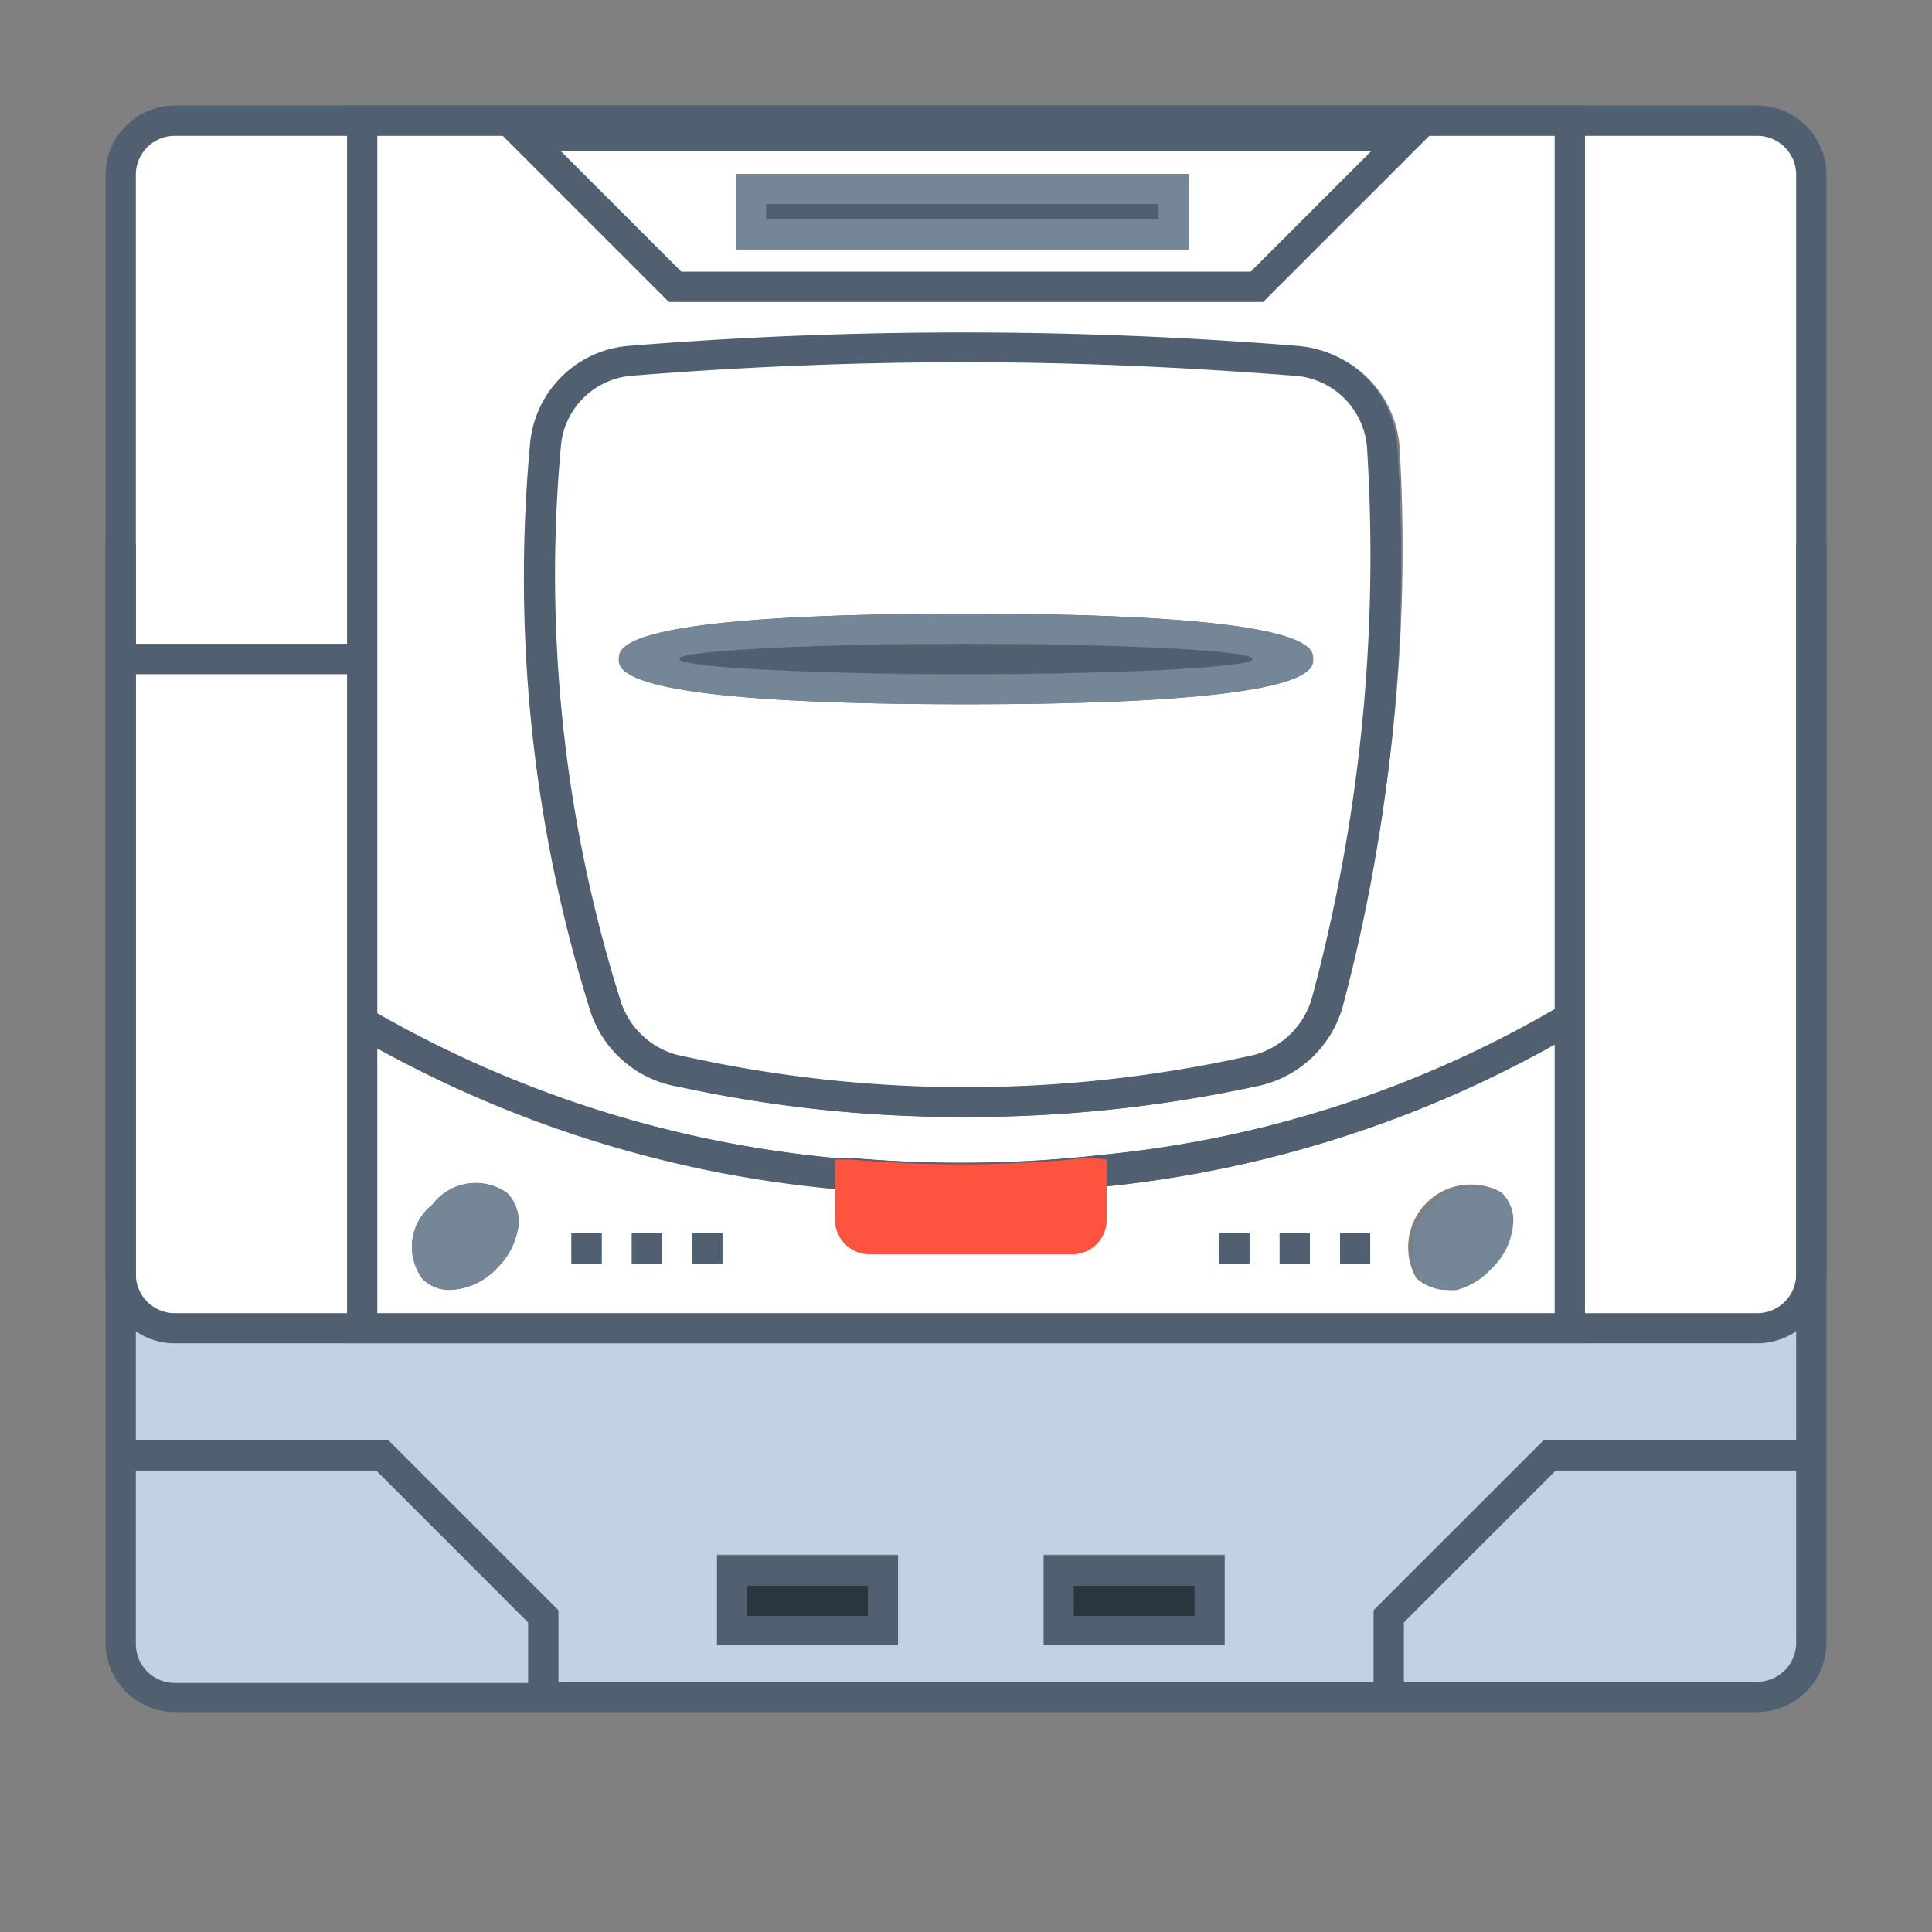 <svg id="fi_13587642" viewBox="0 0 64 64" xmlns="http://www.w3.org/2000/svg" data-name="Layer 2"><rect x="0" y="0" width="64" height="64" fill="#808080" stroke="none"/><g fill="#506070"><path d="m58.21 3.5h-52.42a2.3 2.3 0 0 0 -2.29 2.29v36.42a2.29 2.29 0 0 0 2.29 2.29h52.42a2.29 2.29 0 0 0 2.29-2.29v-36.42a2.3 2.3 0 0 0 -2.29-2.29zm1.29 38.71a1.29 1.29 0 0 1 -1.29 1.29h-52.42a1.29 1.29 0 0 1 -1.29-1.29v-36.42a1.29 1.29 0 0 1 1.29-1.29h52.42a1.29 1.29 0 0 1 1.29 1.29z"></path><path d="m60.5 18v36.42a2.3 2.3 0 0 1 -2.29 2.29h-52.42a2.3 2.3 0 0 1 -2.29-2.29v-36.42h1v36.42a1.29 1.29 0 0 0 1.29 1.29h52.42a1.29 1.29 0 0 0 1.29-1.29v-36.42z"></path><path d="m11.5 3.5v41h41v-41zm40 40h-39v-39h39z"></path><path d="m46.29 14.88a3.59 3.59 0 0 0 -3.29-3.42 138.4 138.4 0 0 0 -22.21 0 3.57 3.57 0 0 0 -3.23 3.23 48 48 0 0 0 2 18.82 3.69 3.69 0 0 0 2.92 2.49 43.89 43.89 0 0 0 9.52 1 45 45 0 0 0 9.55-1 3.73 3.73 0 0 0 2.92-2.62 57.46 57.46 0 0 0 1.82-18.5zm-2.84 18.21a2.74 2.74 0 0 1 -2.16 1.91 43.17 43.17 0 0 1 -18.59 0 2.69 2.69 0 0 1 -2.11-1.76 46.92 46.92 0 0 1 -2-18.43 2.56 2.56 0 0 1 2.32-2.34c3.69-.3 7.4-.47 11.09-.47s7.31.15 10.94.44a2.58 2.58 0 0 1 2.33 2.47 56.3 56.3 0 0 1 -1.82 18.18z"></path><path d="m52.26 34.15-.76.45a38.39 38.39 0 0 1 -14.84 4.7l-.45.05h-.55c-.6.06-1.23.1-1.86.13s-1.28 0-1.92 0-1.05 0-1.57 0h-.09q-.79 0-1.56-.09h-.54-.46a38.57 38.57 0 0 1 -15.16-4.66l-.76-.44.52-.86.24.14a37.58 37.58 0 0 0 15.16 4.79h.55a41.71 41.71 0 0 0 7.9-.06l.55-.06a36.9 36.9 0 0 0 14.84-4.81l.24-.14z"></path><path d="m32 20.33c-11.5 0-11.5 1.13-11.5 1.5s0 1.5 11.5 1.5 11.5-1.13 11.5-1.5 0-1.5-11.5-1.5zm0 2a69.86 69.86 0 0 1 -9.5-.5 71.6 71.6 0 0 1 9.5-.5 71.6 71.6 0 0 1 9.5.5 69.86 69.86 0 0 1 -9.5.5z"></path><path d="m36.11 38.35a41.71 41.71 0 0 1 -7.9.06h-.55v2a1.14 1.14 0 0 0 1.13 1.14h6.73a1.14 1.14 0 0 0 1.14-1.14v-2zm-.45 2a.15.15 0 0 1 -.14.14h-6.73a.13.13 0 0 1 -.13-.14v-.86q.77.06 1.56.09h.09 1.57s1.28 0 1.92 0 1.26-.07 1.86-.13z"></path><path d="m16.81 39.53a1.79 1.79 0 0 0 -2.48.37 1.78 1.78 0 0 0 -.33 2.47 1.26 1.26 0 0 0 .91.36 2.24 2.24 0 0 0 1.56-.73 2.37 2.37 0 0 0 .67-1.21 1.35 1.35 0 0 0 -.33-1.26zm-.65 1.07a1.48 1.48 0 0 1 -.4.7c-.43.44-.92.5-1.06.36s-.08-.63.35-1.06a1.28 1.28 0 0 1 .84-.43.29.29 0 0 1 .21.07.4.4 0 0 1 .06.36z"></path><path d="m49.76 39.53a2.08 2.08 0 0 0 -2.76 2.84 1.27 1.27 0 0 0 .92.36 1.45 1.45 0 0 0 .35 0 2.41 2.41 0 0 0 1.16-.73 2.25 2.25 0 0 0 .7-1.55 1.24 1.24 0 0 0 -.37-.92zm-1 1.77a1.5 1.5 0 0 1 -.7.41c-.17 0-.3 0-.36-.05s-.12-.66.3-1.06a1.32 1.32 0 0 1 .85-.43.31.31 0 0 1 .21.07.28.28 0 0 1 .07.21 1.31 1.31 0 0 1 -.41.85z"></path><path d="m18.93 40.86h1v1h-1z"></path><path d="m20.93 40.86h1v1h-1z"></path><path d="m22.93 40.86h1v1h-1z"></path><path d="m40.39 40.86h1v1h-1z"></path><path d="m42.39 40.86h1v1h-1z"></path><path d="m44.39 40.86h1v1h-1z"></path><path d="m4 21.33h8v1h-8z"></path><path d="m18.5 53.34v2.87h-1v-2.46l-5.04-5.04h-8.46v-1h8.87z"></path><path d="m60 47.71v1h-8.46l-5.04 5.04v2.46h-1v-2.87l5.63-5.63z"></path><path d="m23.75 51.53v3h6v-3zm5 2h-4v-1h4z"></path><path d="m34.57 51.53v3h6v-3zm5 2h-4v-1h4z"></path><path d="m16.16 4 6 6h19.68l6-6zm25.27 5h-18.86l-4-4h26.86z"></path><path d="m24.38 5.76v2.5h15v-2.5zm14 1.5h-13v-.5h13z"></path><path d="m58.21 3.5h-52.42a2.3 2.3 0 0 0 -2.29 2.29v36.42a2.29 2.29 0 0 0 2.29 2.29h52.42a2.29 2.29 0 0 0 2.29-2.29v-36.42a2.3 2.3 0 0 0 -2.29-2.29zm1.29 38.71a1.29 1.29 0 0 1 -1.29 1.29h-52.42a1.29 1.29 0 0 1 -1.29-1.29v-36.42a1.29 1.29 0 0 1 1.29-1.29h52.42a1.29 1.29 0 0 1 1.29 1.29z"></path></g><path d="m59.5 5.79v36.42a1.29 1.29 0 0 1 -1.29 1.29h-5.71v-39h5.71a1.29 1.29 0 0 1 1.29 1.29z" fill="#fff"></path><path d="m11.5 22.33v21.17h-5.71a1.29 1.29 0 0 1 -1.29-1.29v-19.88z" fill="#fff"></path><path d="m11.5 4.5v16.83h-7v-15.54a1.29 1.29 0 0 1 1.29-1.29z" fill="#fff"></path><path d="m60.5 18v36.42a2.3 2.3 0 0 1 -2.29 2.29h-52.42a2.3 2.3 0 0 1 -2.29-2.29v-36.42h1v36.42a1.29 1.29 0 0 0 1.29 1.29h52.42a1.29 1.29 0 0 0 1.29-1.29v-36.42z" fill="#506070"></path><path d="m11.5 3.5v41h41v-41zm40 40h-39v-39h39z" fill="#506070"></path><path d="m36.66 39.3v1a1.14 1.14 0 0 1 -1.14 1.14h-6.73a1.14 1.14 0 0 1 -1.13-1.14v-1a38.57 38.57 0 0 1 -15.16-4.57v8.77h39v-8.9a38.39 38.39 0 0 1 -14.84 4.7zm-19.52 1.49a2.37 2.37 0 0 1 -.67 1.21 2.24 2.24 0 0 1 -1.56.73 1.26 1.26 0 0 1 -.91-.36 1.78 1.78 0 0 1 .33-2.47 1.79 1.79 0 0 1 2.48-.37 1.35 1.35 0 0 1 .33 1.26zm2.79 1.07h-1v-1h1zm2 0h-1v-1h1zm2 0h-1v-1h1zm17.46 0h-1v-1h1zm2 0h-1v-1h1zm2 0h-1v-1h1zm4 .14a2.41 2.41 0 0 1 -1.21.69 1.45 1.45 0 0 1 -.35 0 1.27 1.27 0 0 1 -.92-.36 2.08 2.08 0 0 1 2.81-2.84 1.24 1.24 0 0 1 .37.92 2.25 2.25 0 0 1 -.66 1.59z" fill="#fff"></path><path d="m47.34 4.5-5.5 5.5h-19.68l-5.5-5.5h-4.16v29.07a37.58 37.58 0 0 0 15.16 4.79h.55a41.71 41.71 0 0 0 7.9-.06l.55-.06a36.9 36.9 0 0 0 14.84-4.81v-28.93zm-2.92 28.86a3.73 3.73 0 0 1 -2.92 2.64 45 45 0 0 1 -9.5 1 43.89 43.89 0 0 1 -9.47-1 3.69 3.69 0 0 1 -2.85-2.45 48 48 0 0 1 -2-18.82 3.57 3.57 0 0 1 3.23-3.23 138.4 138.4 0 0 1 22.21 0 3.59 3.59 0 0 1 3.25 3.42 57.46 57.46 0 0 1 -1.95 18.44z" fill="#fff"></path><path d="m46.29 14.88a3.59 3.59 0 0 0 -3.29-3.42 138.4 138.4 0 0 0 -22.21 0 3.57 3.57 0 0 0 -3.23 3.23 48 48 0 0 0 2 18.82 3.69 3.69 0 0 0 2.92 2.49 43.89 43.89 0 0 0 9.52 1 45 45 0 0 0 9.55-1 3.73 3.73 0 0 0 2.92-2.62 57.46 57.46 0 0 0 1.82-18.5zm-2.84 18.21a2.74 2.74 0 0 1 -2.16 1.91 43.17 43.17 0 0 1 -18.59 0 2.69 2.69 0 0 1 -2.11-1.76 46.92 46.92 0 0 1 -2-18.43 2.56 2.56 0 0 1 2.32-2.34c3.69-.3 7.4-.47 11.09-.47s7.31.15 10.94.44a2.58 2.58 0 0 1 2.33 2.47 56.3 56.3 0 0 1 -1.82 18.18z" fill="#506070"></path><path d="m45.29 14.93a2.58 2.58 0 0 0 -2.29-2.47c-3.67-.29-7.33-.46-11-.46s-7.42.15-11.1.45a2.56 2.56 0 0 0 -2.32 2.34 46.92 46.92 0 0 0 2 18.43 2.69 2.69 0 0 0 2.12 1.78 43.17 43.17 0 0 0 18.59 0 2.74 2.74 0 0 0 2.16-1.91 56.3 56.3 0 0 0 1.84-18.16zm-13.29 8.4c-11.5 0-11.5-1.13-11.5-1.5s0-1.5 11.5-1.5 11.5 1.13 11.5 1.5 0 1.5-11.5 1.5z" fill="#fff"></path><path d="m52.26 34.15-.76.45a38.39 38.39 0 0 1 -14.84 4.7l-.45.05h-.55c-.6.06-1.23.1-1.86.13s-1.28 0-1.92 0-1.05 0-1.57 0h-.09q-.79 0-1.56-.09h-.54-.46a38.57 38.57 0 0 1 -15.16-4.66l-.76-.44.52-.86.24.14a37.58 37.58 0 0 0 15.16 4.79h.55a41.71 41.71 0 0 0 7.9-.06l.55-.06a36.9 36.9 0 0 0 14.84-4.81l.24-.14z" fill="#506070"></path><path d="m32 20.33c-11.5 0-11.5 1.13-11.5 1.5s0 1.5 11.5 1.5 11.5-1.13 11.5-1.5 0-1.5-11.5-1.5zm0 2a69.86 69.86 0 0 1 -9.5-.5 71.6 71.6 0 0 1 9.5-.5 71.6 71.6 0 0 1 9.5.5 69.86 69.86 0 0 1 -9.5.5z" fill="#758696"></path><ellipse cx="32" cy="21.83" fill="#506070" rx="9.5" ry=".5"></ellipse><path d="m36.11 38.35a41.71 41.71 0 0 1 -7.9.06h-.55v2a1.14 1.14 0 0 0 1.13 1.14h6.73a1.14 1.14 0 0 0 1.14-1.14v-2z" fill="#fe533f"></path><path d="m35.66 40.31a.15.15 0 0 1 -.14.14h-6.73a.13.13 0 0 1 -.13-.14v-.86q.77.06 1.56.09h.09 1.57s1.28 0 1.92 0 1.26-.07 1.86-.13z" fill="#fe533f"></path><path d="m16.81 39.53a1.79 1.79 0 0 0 -2.48.37 1.78 1.78 0 0 0 -.33 2.47 1.26 1.26 0 0 0 .91.36 2.24 2.24 0 0 0 1.56-.73 2.37 2.37 0 0 0 .67-1.21 1.35 1.35 0 0 0 -.33-1.26z" fill="#758696"></path><path d="m49.76 39.53a2.08 2.08 0 0 0 -2.76 2.84 1.27 1.27 0 0 0 .92.36 1.45 1.45 0 0 0 .35 0 2.41 2.41 0 0 0 1.16-.73 2.25 2.25 0 0 0 .7-1.55 1.24 1.24 0 0 0 -.37-.92z" fill="#758696"></path><path d="m18.93 40.86h1v1h-1z" fill="#506070"></path><path d="m20.93 40.86h1v1h-1z" fill="#506070"></path><path d="m22.93 40.86h1v1h-1z" fill="#506070"></path><path d="m40.39 40.86h1v1h-1z" fill="#506070"></path><path d="m42.39 40.86h1v1h-1z" fill="#506070"></path><path d="m44.39 40.86h1v1h-1z" fill="#506070"></path><path d="m4 21.33h8v1h-8z" fill="#506070"></path><path d="m17.5 53.75v2h-11.71a1.29 1.29 0 0 1 -1.29-1.33v-5.71h8z" fill="#c1d2e4"></path><path d="m18.5 53.34v2.87h-1v-2.46l-5.04-5.04h-8.46v-1h8.87z" fill="#506070"></path><path d="m59.5 48.71v5.71a1.29 1.29 0 0 1 -1.29 1.29h-11.71v-2l5-5z" fill="#c1d2e4"></path><path d="m60 47.71v1h-8.46l-5.04 5.04v2.46h-1v-2.87l5.63-5.63z" fill="#506070"></path><path d="m23.75 51.53h6v3h-6z" fill="#506070"></path><path d="m24.75 52.53h4v1h-4z" fill="#2b353e"></path><path d="m34.57 51.53h6v3h-6z" fill="#506070"></path><path d="m35.57 52.53h4v1h-4z" fill="#2b353e"></path><path d="m58.21 44.5h-52.42a2.29 2.29 0 0 1 -1.29-.4v3.61h8.37l5.63 5.63v2.37h27v-2.37l5.63-5.63h8.37v-3.61a2.29 2.29 0 0 1 -1.29.4zm-28.46 10h-6v-3h6zm10.82 0h-6v-3h6z" fill="#c1d2e4"></path><path d="m16.16 4 6 6h19.68l6-6zm25.27 5h-18.86l-4-4h26.86z" fill="#506070"></path><path d="m18.57 5 4 4h18.86l4-4zm20.81 3.26h-15v-2.5h15z" fill="#fff"></path><path d="m24.38 5.76h15v2.5h-15z" fill="#758696"></path><path d="m25.38 6.76h13v.5h-13z" fill="#506070"></path></svg>